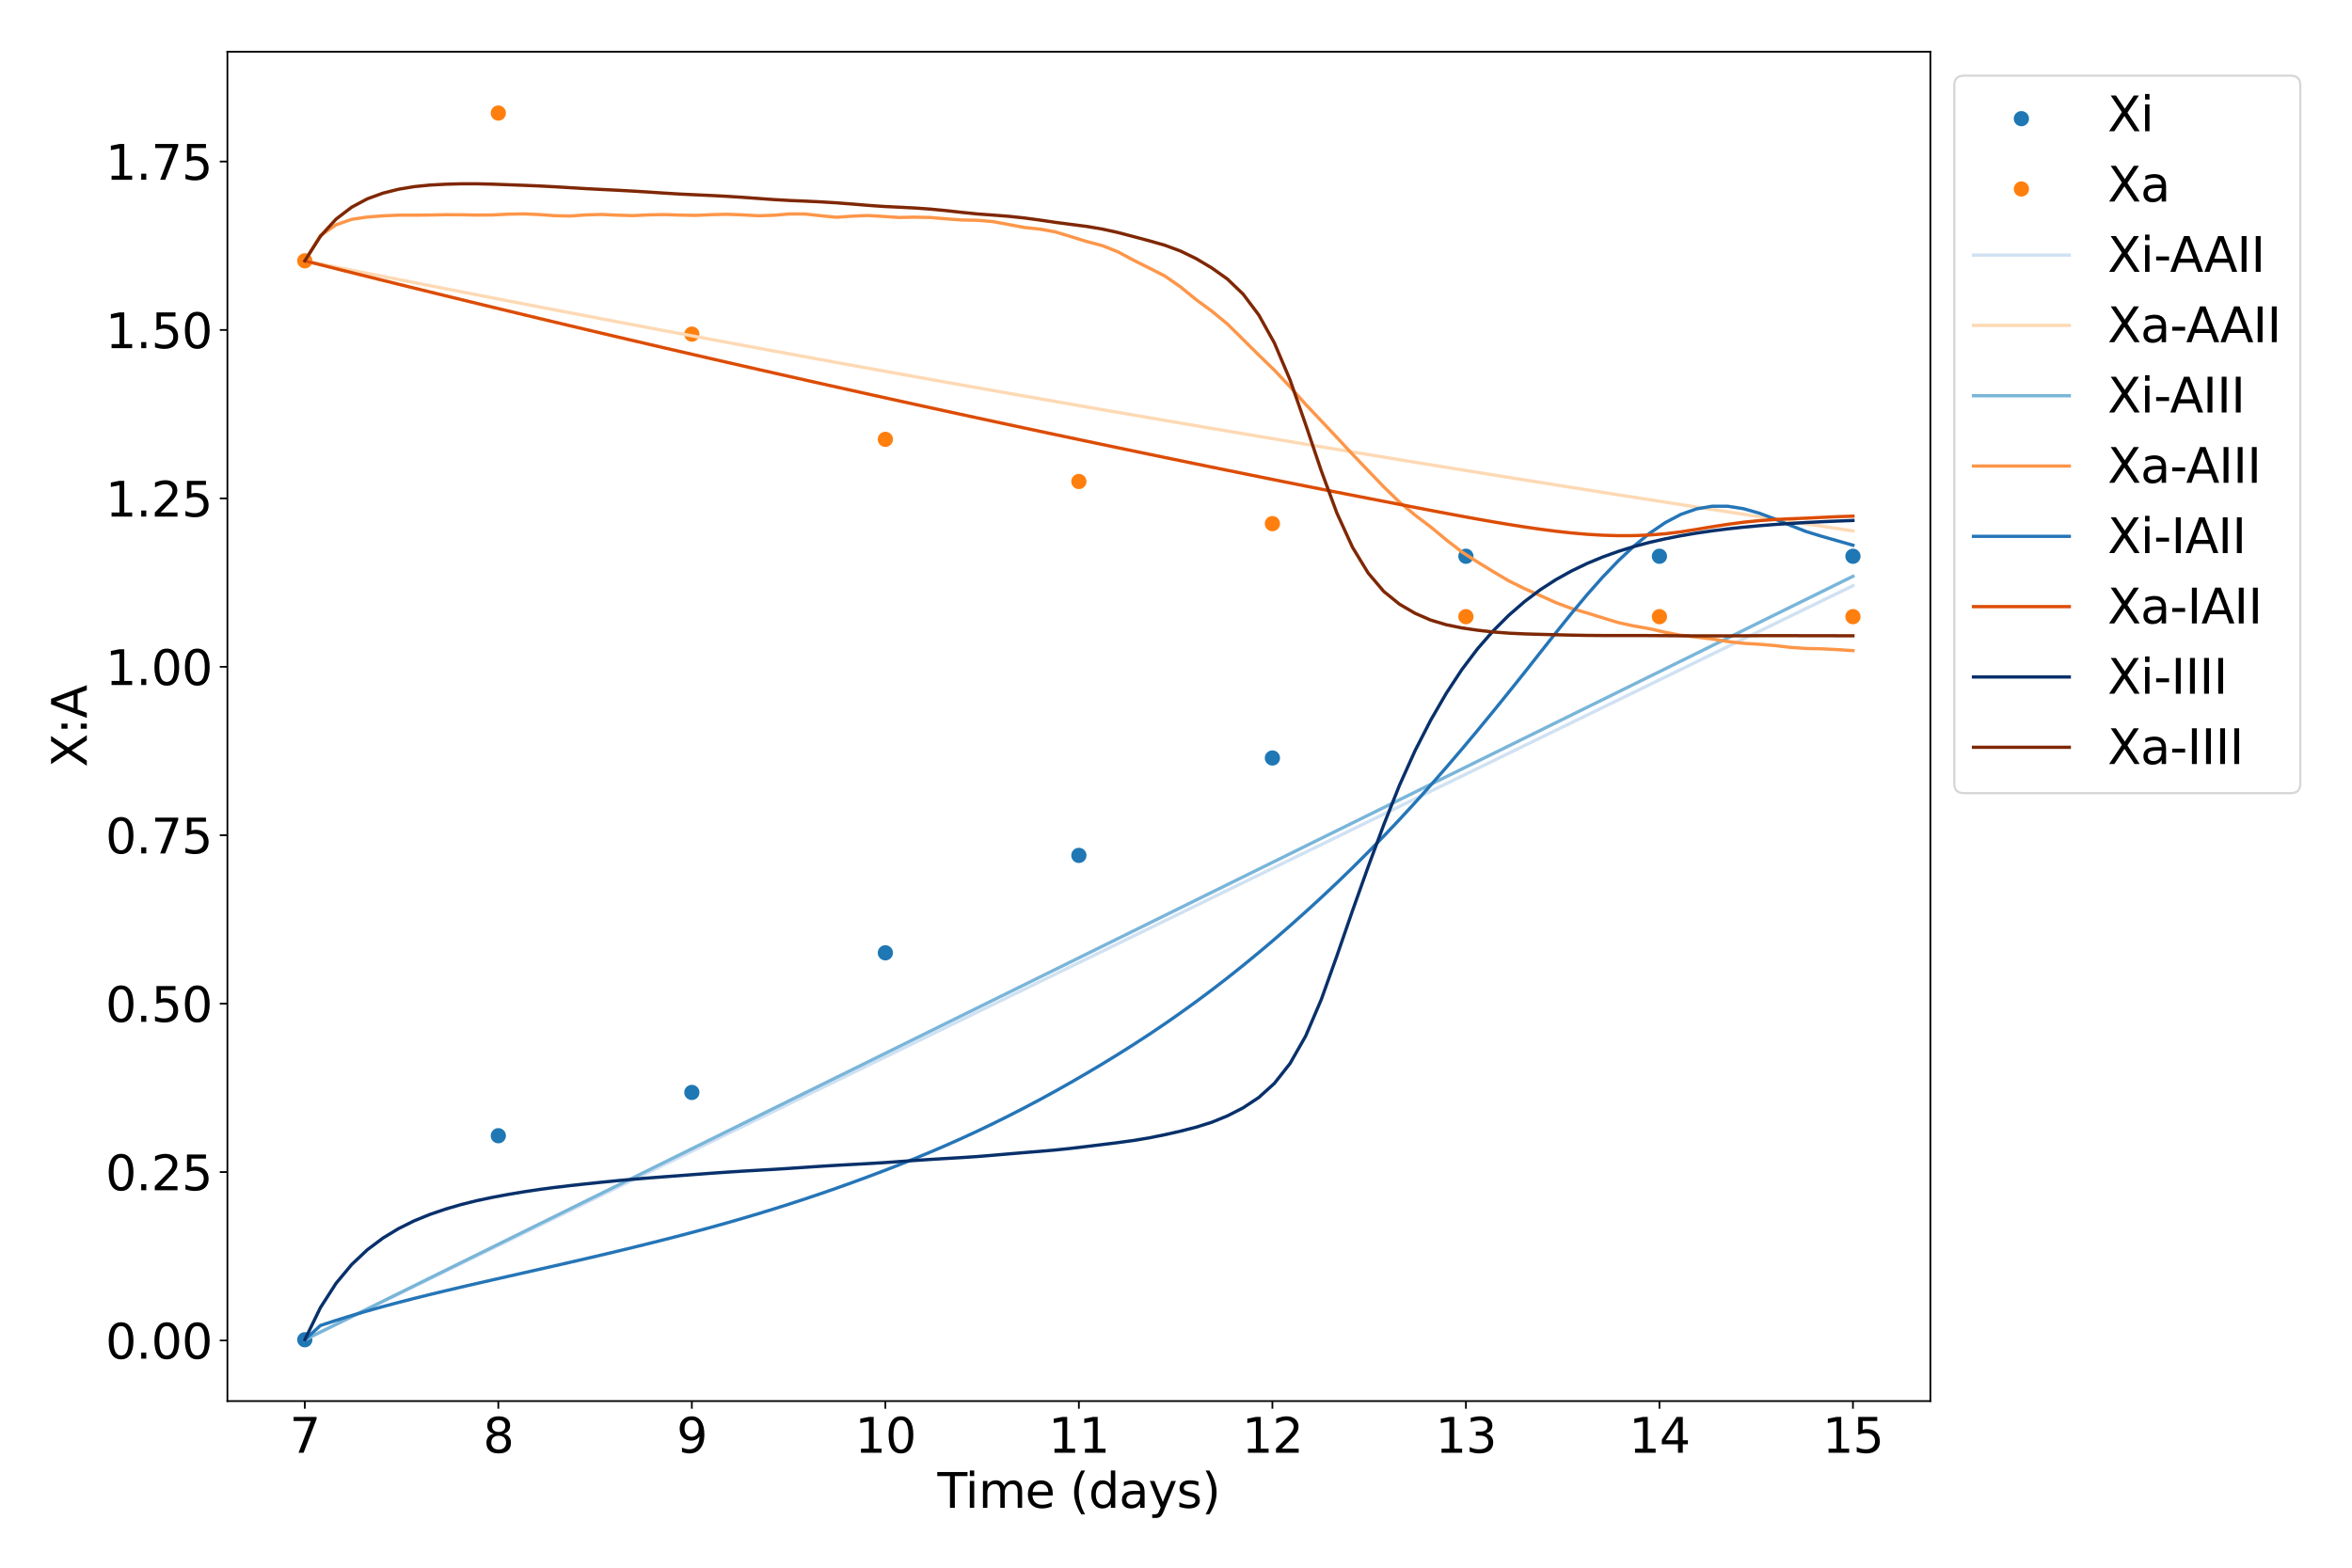 <?xml version="1.0" encoding="utf-8" standalone="no"?>
<!DOCTYPE svg PUBLIC "-//W3C//DTD SVG 1.1//EN"
  "http://www.w3.org/Graphics/SVG/1.1/DTD/svg11.dtd">
<svg xmlns:xlink="http://www.w3.org/1999/xlink" width="1080pt" height="720pt" viewBox="0 0 1080 720" xmlns="http://www.w3.org/2000/svg" version="1.1">
 <defs>
  <style type="text/css">*{stroke-linejoin: round; stroke-linecap: butt}</style>
 </defs>
 <g id="figure_1">
  <g id="patch_1">
   <path d="M 0 720 
L 1080 720 
L 1080 0 
L 0 0 
z
" style="fill: #ffffff"/>
  </g>
  <g id="axes_1">
   <g id="patch_2">
    <path d="M 104.42 643.48 
L 886.39 643.48 
L 886.39 23.76 
L 104.42 23.76 
z
" style="fill: #ffffff"/>
   </g>
   <g id="PathCollection_1">
    <defs>
     <path id="m80f1702e56" d="M 0 3 
C 0.796 3 1.559 2.684 2.121 2.121 
C 2.684 1.559 3 0.796 3 0 
C 3 -0.796 2.684 -1.559 2.121 -2.121 
C 1.559 -2.684 0.796 -3 0 -3 
C -0.796 -3 -1.559 -2.684 -2.121 -2.121 
C -2.684 -1.559 -3 -0.796 -3 0 
C -3 0.796 -2.684 1.559 -2.121 2.121 
C -1.559 2.684 -0.796 3 0 3 
z
" style="stroke: #1f77b4"/>
    </defs>
    <g clip-path="url(#p653cff3d34)">
     <use xlink:href="#m80f1702e56" x="139.964" y="615.311" style="fill: #1f77b4; stroke: #1f77b4"/>
     <use xlink:href="#m80f1702e56" x="228.824" y="521.609" style="fill: #1f77b4; stroke: #1f77b4"/>
     <use xlink:href="#m80f1702e56" x="317.685" y="501.729" style="fill: #1f77b4; stroke: #1f77b4"/>
     <use xlink:href="#m80f1702e56" x="406.545" y="437.604" style="fill: #1f77b4; stroke: #1f77b4"/>
     <use xlink:href="#m80f1702e56" x="495.405" y="392.867" style="fill: #1f77b4; stroke: #1f77b4"/>
     <use xlink:href="#m80f1702e56" x="584.265" y="348.13" style="fill: #1f77b4; stroke: #1f77b4"/>
     <use xlink:href="#m80f1702e56" x="673.125" y="255.476" style="fill: #1f77b4; stroke: #1f77b4"/>
     <use xlink:href="#m80f1702e56" x="761.986" y="255.476" style="fill: #1f77b4; stroke: #1f77b4"/>
     <use xlink:href="#m80f1702e56" x="850.846" y="255.476" style="fill: #1f77b4; stroke: #1f77b4"/>
    </g>
   </g>
   <g id="PathCollection_2">
    <defs>
     <path id="m62fcbac0dc" d="M 0 3 
C 0.796 3 1.559 2.684 2.121 2.121 
C 2.684 1.559 3 0.796 3 0 
C 3 -0.796 2.684 -1.559 2.121 -2.121 
C 1.559 -2.684 0.796 -3 0 -3 
C -0.796 -3 -1.559 -2.684 -2.121 -2.121 
C -2.684 -1.559 -3 -0.796 -3 0 
C -3 0.796 -2.684 1.559 -2.121 2.121 
C -1.559 2.684 -0.796 3 0 3 
z
" style="stroke: #ff7f0e"/>
    </defs>
    <g clip-path="url(#p653cff3d34)">
     <use xlink:href="#m62fcbac0dc" x="139.964" y="119.791" style="fill: #ff7f0e; stroke: #ff7f0e"/>
     <use xlink:href="#m62fcbac0dc" x="228.824" y="51.929" style="fill: #ff7f0e; stroke: #ff7f0e"/>
     <use xlink:href="#m62fcbac0dc" x="317.685" y="153.462" style="fill: #ff7f0e; stroke: #ff7f0e"/>
     <use xlink:href="#m62fcbac0dc" x="406.545" y="201.783" style="fill: #ff7f0e; stroke: #ff7f0e"/>
     <use xlink:href="#m62fcbac0dc" x="495.405" y="221.14" style="fill: #ff7f0e; stroke: #ff7f0e"/>
     <use xlink:href="#m62fcbac0dc" x="584.265" y="240.498" style="fill: #ff7f0e; stroke: #ff7f0e"/>
     <use xlink:href="#m62fcbac0dc" x="673.125" y="283.214" style="fill: #ff7f0e; stroke: #ff7f0e"/>
     <use xlink:href="#m62fcbac0dc" x="761.986" y="283.214" style="fill: #ff7f0e; stroke: #ff7f0e"/>
     <use xlink:href="#m62fcbac0dc" x="850.846" y="283.214" style="fill: #ff7f0e; stroke: #ff7f0e"/>
    </g>
   </g>
   <g id="matplotlib.axis_1">
    <g id="xtick_1">
     <g id="line2d_1">
      <defs>
       <path id="m3385fdae1e" d="M 0 0 
L 0 3.5 
" style="stroke: #000000; stroke-width: 0.8"/>
      </defs>
      <g>
       <use xlink:href="#m3385fdae1e" x="139.964" y="643.48" style="stroke: #000000; stroke-width: 0.8"/>
      </g>
     </g>
     <g id="text_1">
      <!-- 7 -->
      <g transform="translate(132.965 667.197) scale(0.22 -0.22)">
       <defs>
        <path id="DejaVuSans-37" d="M 525 4666 
L 3525 4666 
L 3525 4397 
L 1831 0 
L 1172 0 
L 2766 4134 
L 525 4134 
L 525 4666 
z
" transform="scale(0.016)"/>
       </defs>
       <use xlink:href="#DejaVuSans-37"/>
      </g>
     </g>
    </g>
    <g id="xtick_2">
     <g id="line2d_2">
      <g>
       <use xlink:href="#m3385fdae1e" x="228.824" y="643.48" style="stroke: #000000; stroke-width: 0.8"/>
      </g>
     </g>
     <g id="text_2">
      <!-- 8 -->
      <g transform="translate(221.826 667.197) scale(0.22 -0.22)">
       <defs>
        <path id="DejaVuSans-38" d="M 2034 2216 
Q 1584 2216 1326 1975 
Q 1069 1734 1069 1313 
Q 1069 891 1326 650 
Q 1584 409 2034 409 
Q 2484 409 2743 651 
Q 3003 894 3003 1313 
Q 3003 1734 2745 1975 
Q 2488 2216 2034 2216 
z
M 1403 2484 
Q 997 2584 770 2862 
Q 544 3141 544 3541 
Q 544 4100 942 4425 
Q 1341 4750 2034 4750 
Q 2731 4750 3128 4425 
Q 3525 4100 3525 3541 
Q 3525 3141 3298 2862 
Q 3072 2584 2669 2484 
Q 3125 2378 3379 2068 
Q 3634 1759 3634 1313 
Q 3634 634 3220 271 
Q 2806 -91 2034 -91 
Q 1263 -91 848 271 
Q 434 634 434 1313 
Q 434 1759 690 2068 
Q 947 2378 1403 2484 
z
M 1172 3481 
Q 1172 3119 1398 2916 
Q 1625 2713 2034 2713 
Q 2441 2713 2670 2916 
Q 2900 3119 2900 3481 
Q 2900 3844 2670 4047 
Q 2441 4250 2034 4250 
Q 1625 4250 1398 4047 
Q 1172 3844 1172 3481 
z
" transform="scale(0.016)"/>
       </defs>
       <use xlink:href="#DejaVuSans-38"/>
      </g>
     </g>
    </g>
    <g id="xtick_3">
     <g id="line2d_3">
      <g>
       <use xlink:href="#m3385fdae1e" x="317.685" y="643.48" style="stroke: #000000; stroke-width: 0.8"/>
      </g>
     </g>
     <g id="text_3">
      <!-- 9 -->
      <g transform="translate(310.686 667.197) scale(0.22 -0.22)">
       <defs>
        <path id="DejaVuSans-39" d="M 703 97 
L 703 672 
Q 941 559 1184 500 
Q 1428 441 1663 441 
Q 2288 441 2617 861 
Q 2947 1281 2994 2138 
Q 2813 1869 2534 1725 
Q 2256 1581 1919 1581 
Q 1219 1581 811 2004 
Q 403 2428 403 3163 
Q 403 3881 828 4315 
Q 1253 4750 1959 4750 
Q 2769 4750 3195 4129 
Q 3622 3509 3622 2328 
Q 3622 1225 3098 567 
Q 2575 -91 1691 -91 
Q 1453 -91 1209 -44 
Q 966 3 703 97 
z
M 1959 2075 
Q 2384 2075 2632 2365 
Q 2881 2656 2881 3163 
Q 2881 3666 2632 3958 
Q 2384 4250 1959 4250 
Q 1534 4250 1286 3958 
Q 1038 3666 1038 3163 
Q 1038 2656 1286 2365 
Q 1534 2075 1959 2075 
z
" transform="scale(0.016)"/>
       </defs>
       <use xlink:href="#DejaVuSans-39"/>
      </g>
     </g>
    </g>
    <g id="xtick_4">
     <g id="line2d_4">
      <g>
       <use xlink:href="#m3385fdae1e" x="406.545" y="643.48" style="stroke: #000000; stroke-width: 0.8"/>
      </g>
     </g>
     <g id="text_4">
      <!-- 10 -->
      <g transform="translate(392.547 667.197) scale(0.22 -0.22)">
       <defs>
        <path id="DejaVuSans-31" d="M 794 531 
L 1825 531 
L 1825 4091 
L 703 3866 
L 703 4441 
L 1819 4666 
L 2450 4666 
L 2450 531 
L 3481 531 
L 3481 0 
L 794 0 
L 794 531 
z
" transform="scale(0.016)"/>
        <path id="DejaVuSans-30" d="M 2034 4250 
Q 1547 4250 1301 3770 
Q 1056 3291 1056 2328 
Q 1056 1369 1301 889 
Q 1547 409 2034 409 
Q 2525 409 2770 889 
Q 3016 1369 3016 2328 
Q 3016 3291 2770 3770 
Q 2525 4250 2034 4250 
z
M 2034 4750 
Q 2819 4750 3233 4129 
Q 3647 3509 3647 2328 
Q 3647 1150 3233 529 
Q 2819 -91 2034 -91 
Q 1250 -91 836 529 
Q 422 1150 422 2328 
Q 422 3509 836 4129 
Q 1250 4750 2034 4750 
z
" transform="scale(0.016)"/>
       </defs>
       <use xlink:href="#DejaVuSans-31"/>
       <use xlink:href="#DejaVuSans-30" x="63.623"/>
      </g>
     </g>
    </g>
    <g id="xtick_5">
     <g id="line2d_5">
      <g>
       <use xlink:href="#m3385fdae1e" x="495.405" y="643.48" style="stroke: #000000; stroke-width: 0.8"/>
      </g>
     </g>
     <g id="text_5">
      <!-- 11 -->
      <g transform="translate(481.408 667.197) scale(0.22 -0.22)">
       <use xlink:href="#DejaVuSans-31"/>
       <use xlink:href="#DejaVuSans-31" x="63.623"/>
      </g>
     </g>
    </g>
    <g id="xtick_6">
     <g id="line2d_6">
      <g>
       <use xlink:href="#m3385fdae1e" x="584.265" y="643.48" style="stroke: #000000; stroke-width: 0.8"/>
      </g>
     </g>
     <g id="text_6">
      <!-- 12 -->
      <g transform="translate(570.268 667.197) scale(0.22 -0.22)">
       <defs>
        <path id="DejaVuSans-32" d="M 1228 531 
L 3431 531 
L 3431 0 
L 469 0 
L 469 531 
Q 828 903 1448 1529 
Q 2069 2156 2228 2338 
Q 2531 2678 2651 2914 
Q 2772 3150 2772 3378 
Q 2772 3750 2511 3984 
Q 2250 4219 1831 4219 
Q 1534 4219 1204 4116 
Q 875 4013 500 3803 
L 500 4441 
Q 881 4594 1212 4672 
Q 1544 4750 1819 4750 
Q 2544 4750 2975 4387 
Q 3406 4025 3406 3419 
Q 3406 3131 3298 2873 
Q 3191 2616 2906 2266 
Q 2828 2175 2409 1742 
Q 1991 1309 1228 531 
z
" transform="scale(0.016)"/>
       </defs>
       <use xlink:href="#DejaVuSans-31"/>
       <use xlink:href="#DejaVuSans-32" x="63.623"/>
      </g>
     </g>
    </g>
    <g id="xtick_7">
     <g id="line2d_7">
      <g>
       <use xlink:href="#m3385fdae1e" x="673.125" y="643.48" style="stroke: #000000; stroke-width: 0.8"/>
      </g>
     </g>
     <g id="text_7">
      <!-- 13 -->
      <g transform="translate(659.128 667.197) scale(0.22 -0.22)">
       <defs>
        <path id="DejaVuSans-33" d="M 2597 2516 
Q 3050 2419 3304 2112 
Q 3559 1806 3559 1356 
Q 3559 666 3084 287 
Q 2609 -91 1734 -91 
Q 1441 -91 1130 -33 
Q 819 25 488 141 
L 488 750 
Q 750 597 1062 519 
Q 1375 441 1716 441 
Q 2309 441 2620 675 
Q 2931 909 2931 1356 
Q 2931 1769 2642 2001 
Q 2353 2234 1838 2234 
L 1294 2234 
L 1294 2753 
L 1863 2753 
Q 2328 2753 2575 2939 
Q 2822 3125 2822 3475 
Q 2822 3834 2567 4026 
Q 2313 4219 1838 4219 
Q 1578 4219 1281 4162 
Q 984 4106 628 3988 
L 628 4550 
Q 988 4650 1302 4700 
Q 1616 4750 1894 4750 
Q 2613 4750 3031 4423 
Q 3450 4097 3450 3541 
Q 3450 3153 3228 2886 
Q 3006 2619 2597 2516 
z
" transform="scale(0.016)"/>
       </defs>
       <use xlink:href="#DejaVuSans-31"/>
       <use xlink:href="#DejaVuSans-33" x="63.623"/>
      </g>
     </g>
    </g>
    <g id="xtick_8">
     <g id="line2d_8">
      <g>
       <use xlink:href="#m3385fdae1e" x="761.986" y="643.48" style="stroke: #000000; stroke-width: 0.8"/>
      </g>
     </g>
     <g id="text_8">
      <!-- 14 -->
      <g transform="translate(747.988 667.197) scale(0.22 -0.22)">
       <defs>
        <path id="DejaVuSans-34" d="M 2419 4116 
L 825 1625 
L 2419 1625 
L 2419 4116 
z
M 2253 4666 
L 3047 4666 
L 3047 1625 
L 3713 1625 
L 3713 1100 
L 3047 1100 
L 3047 0 
L 2419 0 
L 2419 1100 
L 313 1100 
L 313 1709 
L 2253 4666 
z
" transform="scale(0.016)"/>
       </defs>
       <use xlink:href="#DejaVuSans-31"/>
       <use xlink:href="#DejaVuSans-34" x="63.623"/>
      </g>
     </g>
    </g>
    <g id="xtick_9">
     <g id="line2d_9">
      <g>
       <use xlink:href="#m3385fdae1e" x="850.846" y="643.48" style="stroke: #000000; stroke-width: 0.8"/>
      </g>
     </g>
     <g id="text_9">
      <!-- 15 -->
      <g transform="translate(836.848 667.197) scale(0.22 -0.22)">
       <defs>
        <path id="DejaVuSans-35" d="M 691 4666 
L 3169 4666 
L 3169 4134 
L 1269 4134 
L 1269 2991 
Q 1406 3038 1543 3061 
Q 1681 3084 1819 3084 
Q 2600 3084 3056 2656 
Q 3513 2228 3513 1497 
Q 3513 744 3044 326 
Q 2575 -91 1722 -91 
Q 1428 -91 1123 -41 
Q 819 9 494 109 
L 494 744 
Q 775 591 1075 516 
Q 1375 441 1709 441 
Q 2250 441 2565 725 
Q 2881 1009 2881 1497 
Q 2881 1984 2565 2268 
Q 2250 2553 1709 2553 
Q 1456 2553 1204 2497 
Q 953 2441 691 2322 
L 691 4666 
z
" transform="scale(0.016)"/>
       </defs>
       <use xlink:href="#DejaVuSans-31"/>
       <use xlink:href="#DejaVuSans-35" x="63.623"/>
      </g>
     </g>
    </g>
    <g id="text_10">
     <!-- Time (days) -->
     <g transform="translate(430.447 692.488) scale(0.22 -0.22)">
      <defs>
       <path id="DejaVuSans-54" d="M -19 4666 
L 3928 4666 
L 3928 4134 
L 2272 4134 
L 2272 0 
L 1638 0 
L 1638 4134 
L -19 4134 
L -19 4666 
z
" transform="scale(0.016)"/>
       <path id="DejaVuSans-69" d="M 603 3500 
L 1178 3500 
L 1178 0 
L 603 0 
L 603 3500 
z
M 603 4863 
L 1178 4863 
L 1178 4134 
L 603 4134 
L 603 4863 
z
" transform="scale(0.016)"/>
       <path id="DejaVuSans-6d" d="M 3328 2828 
Q 3544 3216 3844 3400 
Q 4144 3584 4550 3584 
Q 5097 3584 5394 3201 
Q 5691 2819 5691 2113 
L 5691 0 
L 5113 0 
L 5113 2094 
Q 5113 2597 4934 2840 
Q 4756 3084 4391 3084 
Q 3944 3084 3684 2787 
Q 3425 2491 3425 1978 
L 3425 0 
L 2847 0 
L 2847 2094 
Q 2847 2600 2669 2842 
Q 2491 3084 2119 3084 
Q 1678 3084 1418 2786 
Q 1159 2488 1159 1978 
L 1159 0 
L 581 0 
L 581 3500 
L 1159 3500 
L 1159 2956 
Q 1356 3278 1631 3431 
Q 1906 3584 2284 3584 
Q 2666 3584 2933 3390 
Q 3200 3197 3328 2828 
z
" transform="scale(0.016)"/>
       <path id="DejaVuSans-65" d="M 3597 1894 
L 3597 1613 
L 953 1613 
Q 991 1019 1311 708 
Q 1631 397 2203 397 
Q 2534 397 2845 478 
Q 3156 559 3463 722 
L 3463 178 
Q 3153 47 2828 -22 
Q 2503 -91 2169 -91 
Q 1331 -91 842 396 
Q 353 884 353 1716 
Q 353 2575 817 3079 
Q 1281 3584 2069 3584 
Q 2775 3584 3186 3129 
Q 3597 2675 3597 1894 
z
M 3022 2063 
Q 3016 2534 2758 2815 
Q 2500 3097 2075 3097 
Q 1594 3097 1305 2825 
Q 1016 2553 972 2059 
L 3022 2063 
z
" transform="scale(0.016)"/>
       <path id="DejaVuSans-20" transform="scale(0.016)"/>
       <path id="DejaVuSans-28" d="M 1984 4856 
Q 1566 4138 1362 3434 
Q 1159 2731 1159 2009 
Q 1159 1288 1364 580 
Q 1569 -128 1984 -844 
L 1484 -844 
Q 1016 -109 783 600 
Q 550 1309 550 2009 
Q 550 2706 781 3412 
Q 1013 4119 1484 4856 
L 1984 4856 
z
" transform="scale(0.016)"/>
       <path id="DejaVuSans-64" d="M 2906 2969 
L 2906 4863 
L 3481 4863 
L 3481 0 
L 2906 0 
L 2906 525 
Q 2725 213 2448 61 
Q 2172 -91 1784 -91 
Q 1150 -91 751 415 
Q 353 922 353 1747 
Q 353 2572 751 3078 
Q 1150 3584 1784 3584 
Q 2172 3584 2448 3432 
Q 2725 3281 2906 2969 
z
M 947 1747 
Q 947 1113 1208 752 
Q 1469 391 1925 391 
Q 2381 391 2643 752 
Q 2906 1113 2906 1747 
Q 2906 2381 2643 2742 
Q 2381 3103 1925 3103 
Q 1469 3103 1208 2742 
Q 947 2381 947 1747 
z
" transform="scale(0.016)"/>
       <path id="DejaVuSans-61" d="M 2194 1759 
Q 1497 1759 1228 1600 
Q 959 1441 959 1056 
Q 959 750 1161 570 
Q 1363 391 1709 391 
Q 2188 391 2477 730 
Q 2766 1069 2766 1631 
L 2766 1759 
L 2194 1759 
z
M 3341 1997 
L 3341 0 
L 2766 0 
L 2766 531 
Q 2569 213 2275 61 
Q 1981 -91 1556 -91 
Q 1019 -91 701 211 
Q 384 513 384 1019 
Q 384 1609 779 1909 
Q 1175 2209 1959 2209 
L 2766 2209 
L 2766 2266 
Q 2766 2663 2505 2880 
Q 2244 3097 1772 3097 
Q 1472 3097 1187 3025 
Q 903 2953 641 2809 
L 641 3341 
Q 956 3463 1253 3523 
Q 1550 3584 1831 3584 
Q 2591 3584 2966 3190 
Q 3341 2797 3341 1997 
z
" transform="scale(0.016)"/>
       <path id="DejaVuSans-79" d="M 2059 -325 
Q 1816 -950 1584 -1140 
Q 1353 -1331 966 -1331 
L 506 -1331 
L 506 -850 
L 844 -850 
Q 1081 -850 1212 -737 
Q 1344 -625 1503 -206 
L 1606 56 
L 191 3500 
L 800 3500 
L 1894 763 
L 2988 3500 
L 3597 3500 
L 2059 -325 
z
" transform="scale(0.016)"/>
       <path id="DejaVuSans-73" d="M 2834 3397 
L 2834 2853 
Q 2591 2978 2328 3040 
Q 2066 3103 1784 3103 
Q 1356 3103 1142 2972 
Q 928 2841 928 2578 
Q 928 2378 1081 2264 
Q 1234 2150 1697 2047 
L 1894 2003 
Q 2506 1872 2764 1633 
Q 3022 1394 3022 966 
Q 3022 478 2636 193 
Q 2250 -91 1575 -91 
Q 1294 -91 989 -36 
Q 684 19 347 128 
L 347 722 
Q 666 556 975 473 
Q 1284 391 1588 391 
Q 1994 391 2212 530 
Q 2431 669 2431 922 
Q 2431 1156 2273 1281 
Q 2116 1406 1581 1522 
L 1381 1569 
Q 847 1681 609 1914 
Q 372 2147 372 2553 
Q 372 3047 722 3315 
Q 1072 3584 1716 3584 
Q 2034 3584 2315 3537 
Q 2597 3491 2834 3397 
z
" transform="scale(0.016)"/>
       <path id="DejaVuSans-29" d="M 513 4856 
L 1013 4856 
Q 1481 4119 1714 3412 
Q 1947 2706 1947 2009 
Q 1947 1309 1714 600 
Q 1481 -109 1013 -844 
L 513 -844 
Q 928 -128 1133 580 
Q 1338 1288 1338 2009 
Q 1338 2731 1133 3434 
Q 928 4138 513 4856 
z
" transform="scale(0.016)"/>
      </defs>
      <use xlink:href="#DejaVuSans-54"/>
      <use xlink:href="#DejaVuSans-69" x="57.959"/>
      <use xlink:href="#DejaVuSans-6d" x="85.742"/>
      <use xlink:href="#DejaVuSans-65" x="183.154"/>
      <use xlink:href="#DejaVuSans-20" x="244.678"/>
      <use xlink:href="#DejaVuSans-28" x="276.465"/>
      <use xlink:href="#DejaVuSans-64" x="315.479"/>
      <use xlink:href="#DejaVuSans-61" x="378.955"/>
      <use xlink:href="#DejaVuSans-79" x="440.234"/>
      <use xlink:href="#DejaVuSans-73" x="499.414"/>
      <use xlink:href="#DejaVuSans-29" x="551.514"/>
     </g>
    </g>
   </g>
   <g id="matplotlib.axis_2">
    <g id="ytick_1">
     <g id="line2d_10">
      <defs>
       <path id="ma600d9e374" d="M 0 0 
L -3.5 0 
" style="stroke: #000000; stroke-width: 0.8"/>
      </defs>
      <g>
       <use xlink:href="#ma600d9e374" x="104.42" y="615.644" style="stroke: #000000; stroke-width: 0.8"/>
      </g>
     </g>
     <g id="text_11">
      <!-- 0.00 -->
      <g transform="translate(48.436 624.002) scale(0.22 -0.22)">
       <defs>
        <path id="DejaVuSans-2e" d="M 684 794 
L 1344 794 
L 1344 0 
L 684 0 
L 684 794 
z
" transform="scale(0.016)"/>
       </defs>
       <use xlink:href="#DejaVuSans-30"/>
       <use xlink:href="#DejaVuSans-2e" x="63.623"/>
       <use xlink:href="#DejaVuSans-30" x="95.41"/>
       <use xlink:href="#DejaVuSans-30" x="159.033"/>
      </g>
     </g>
    </g>
    <g id="ytick_2">
     <g id="line2d_11">
      <g>
       <use xlink:href="#ma600d9e374" x="104.42" y="538.295" style="stroke: #000000; stroke-width: 0.8"/>
      </g>
     </g>
     <g id="text_12">
      <!-- 0.25 -->
      <g transform="translate(48.436 546.653) scale(0.22 -0.22)">
       <use xlink:href="#DejaVuSans-30"/>
       <use xlink:href="#DejaVuSans-2e" x="63.623"/>
       <use xlink:href="#DejaVuSans-32" x="95.41"/>
       <use xlink:href="#DejaVuSans-35" x="159.033"/>
      </g>
     </g>
    </g>
    <g id="ytick_3">
     <g id="line2d_12">
      <g>
       <use xlink:href="#ma600d9e374" x="104.42" y="460.945" style="stroke: #000000; stroke-width: 0.8"/>
      </g>
     </g>
     <g id="text_13">
      <!-- 0.50 -->
      <g transform="translate(48.436 469.304) scale(0.22 -0.22)">
       <use xlink:href="#DejaVuSans-30"/>
       <use xlink:href="#DejaVuSans-2e" x="63.623"/>
       <use xlink:href="#DejaVuSans-35" x="95.41"/>
       <use xlink:href="#DejaVuSans-30" x="159.033"/>
      </g>
     </g>
    </g>
    <g id="ytick_4">
     <g id="line2d_13">
      <g>
       <use xlink:href="#ma600d9e374" x="104.42" y="383.596" style="stroke: #000000; stroke-width: 0.8"/>
      </g>
     </g>
     <g id="text_14">
      <!-- 0.75 -->
      <g transform="translate(48.436 391.954) scale(0.22 -0.22)">
       <use xlink:href="#DejaVuSans-30"/>
       <use xlink:href="#DejaVuSans-2e" x="63.623"/>
       <use xlink:href="#DejaVuSans-37" x="95.41"/>
       <use xlink:href="#DejaVuSans-35" x="159.033"/>
      </g>
     </g>
    </g>
    <g id="ytick_5">
     <g id="line2d_14">
      <g>
       <use xlink:href="#ma600d9e374" x="104.42" y="306.247" style="stroke: #000000; stroke-width: 0.8"/>
      </g>
     </g>
     <g id="text_15">
      <!-- 1.00 -->
      <g transform="translate(48.436 314.605) scale(0.22 -0.22)">
       <use xlink:href="#DejaVuSans-31"/>
       <use xlink:href="#DejaVuSans-2e" x="63.623"/>
       <use xlink:href="#DejaVuSans-30" x="95.41"/>
       <use xlink:href="#DejaVuSans-30" x="159.033"/>
      </g>
     </g>
    </g>
    <g id="ytick_6">
     <g id="line2d_15">
      <g>
       <use xlink:href="#ma600d9e374" x="104.42" y="228.898" style="stroke: #000000; stroke-width: 0.8"/>
      </g>
     </g>
     <g id="text_16">
      <!-- 1.25 -->
      <g transform="translate(48.436 237.256) scale(0.22 -0.22)">
       <use xlink:href="#DejaVuSans-31"/>
       <use xlink:href="#DejaVuSans-2e" x="63.623"/>
       <use xlink:href="#DejaVuSans-32" x="95.41"/>
       <use xlink:href="#DejaVuSans-35" x="159.033"/>
      </g>
     </g>
    </g>
    <g id="ytick_7">
     <g id="line2d_16">
      <g>
       <use xlink:href="#ma600d9e374" x="104.42" y="151.549" style="stroke: #000000; stroke-width: 0.8"/>
      </g>
     </g>
     <g id="text_17">
      <!-- 1.50 -->
      <g transform="translate(48.436 159.907) scale(0.22 -0.22)">
       <use xlink:href="#DejaVuSans-31"/>
       <use xlink:href="#DejaVuSans-2e" x="63.623"/>
       <use xlink:href="#DejaVuSans-35" x="95.41"/>
       <use xlink:href="#DejaVuSans-30" x="159.033"/>
      </g>
     </g>
    </g>
    <g id="ytick_8">
     <g id="line2d_17">
      <g>
       <use xlink:href="#ma600d9e374" x="104.42" y="74.199" style="stroke: #000000; stroke-width: 0.8"/>
      </g>
     </g>
     <g id="text_18">
      <!-- 1.75 -->
      <g transform="translate(48.436 82.558) scale(0.22 -0.22)">
       <use xlink:href="#DejaVuSans-31"/>
       <use xlink:href="#DejaVuSans-2e" x="63.623"/>
       <use xlink:href="#DejaVuSans-37" x="95.41"/>
       <use xlink:href="#DejaVuSans-35" x="159.033"/>
      </g>
     </g>
    </g>
    <g id="text_19">
     <!-- X:A -->
     <g transform="translate(39.86 352.385) rotate(-90) scale(0.22 -0.22)">
      <defs>
       <path id="DejaVuSans-58" d="M 403 4666 
L 1081 4666 
L 2241 2931 
L 3406 4666 
L 4084 4666 
L 2584 2425 
L 4184 0 
L 3506 0 
L 2194 1984 
L 872 0 
L 191 0 
L 1856 2491 
L 403 4666 
z
" transform="scale(0.016)"/>
       <path id="DejaVuSans-3a" d="M 750 794 
L 1409 794 
L 1409 0 
L 750 0 
L 750 794 
z
M 750 3309 
L 1409 3309 
L 1409 2516 
L 750 2516 
L 750 3309 
z
" transform="scale(0.016)"/>
       <path id="DejaVuSans-41" d="M 2188 4044 
L 1331 1722 
L 3047 1722 
L 2188 4044 
z
M 1831 4666 
L 2547 4666 
L 4325 0 
L 3669 0 
L 3244 1197 
L 1141 1197 
L 716 0 
L 50 0 
L 1831 4666 
z
" transform="scale(0.016)"/>
      </defs>
      <use xlink:href="#DejaVuSans-58"/>
      <use xlink:href="#DejaVuSans-3a" x="68.506"/>
      <use xlink:href="#DejaVuSans-41" x="102.197"/>
     </g>
    </g>
   </g>
   <g id="line2d_18">
    <path d="M 139.964 615.311 
L 147.145 611.812 
L 154.325 608.313 
L 161.506 604.814 
L 168.687 601.315 
L 175.867 597.816 
L 183.048 594.317 
L 190.228 590.818 
L 197.409 587.319 
L 204.59 583.82 
L 211.77 580.322 
L 218.951 576.823 
L 226.132 573.324 
L 233.312 569.825 
L 240.493 566.326 
L 247.673 562.827 
L 254.854 559.328 
L 262.035 555.829 
L 269.215 552.331 
L 276.396 548.832 
L 283.577 545.333 
L 290.757 541.834 
L 297.938 538.335 
L 305.118 534.836 
L 312.299 531.338 
L 319.48 527.839 
L 326.66 524.34 
L 333.841 520.841 
L 341.022 517.343 
L 348.202 513.844 
L 355.383 510.345 
L 362.563 506.847 
L 369.744 503.348 
L 376.925 499.85 
L 384.105 496.351 
L 391.286 492.852 
L 398.467 489.354 
L 405.647 485.855 
L 412.828 482.356 
L 420.008 478.858 
L 427.189 475.359 
L 434.37 471.861 
L 441.55 468.362 
L 448.731 464.863 
L 455.912 461.364 
L 463.092 457.866 
L 470.273 454.367 
L 477.453 450.868 
L 484.634 447.369 
L 491.815 443.871 
L 498.995 440.372 
L 506.176 436.873 
L 513.357 433.374 
L 520.537 429.875 
L 527.718 426.376 
L 534.898 422.877 
L 542.079 419.378 
L 549.26 415.88 
L 556.44 412.381 
L 563.621 408.882 
L 570.802 405.383 
L 577.982 401.884 
L 585.163 398.385 
L 592.343 394.886 
L 599.524 391.388 
L 606.705 387.889 
L 613.885 384.39 
L 621.066 380.891 
L 628.247 377.393 
L 635.427 373.894 
L 642.608 370.395 
L 649.788 366.897 
L 656.969 363.398 
L 664.15 359.9 
L 671.33 356.402 
L 678.511 352.904 
L 685.692 349.405 
L 692.872 345.907 
L 700.053 342.41 
L 707.233 338.912 
L 714.414 335.414 
L 721.595 331.917 
L 728.775 328.419 
L 735.956 324.922 
L 743.137 321.425 
L 750.317 317.928 
L 757.498 314.431 
L 764.678 310.935 
L 771.859 307.439 
L 779.04 303.943 
L 786.22 300.447 
L 793.401 296.951 
L 800.582 293.456 
L 807.762 289.961 
L 814.943 286.466 
L 822.123 282.971 
L 829.304 279.477 
L 836.485 275.983 
L 843.665 272.49 
L 850.846 268.996 
" clip-path="url(#p653cff3d34)" style="fill: none; stroke: #d0e1f2; stroke-width: 1.5; stroke-linecap: square"/>
   </g>
   <g id="line2d_19">
    <path d="M 139.964 119.791 
L 147.145 121.23 
L 154.325 122.666 
L 161.506 124.098 
L 168.687 125.525 
L 175.867 126.948 
L 183.048 128.367 
L 190.228 129.782 
L 197.409 131.193 
L 204.59 132.6 
L 211.77 134.002 
L 218.951 135.401 
L 226.132 136.796 
L 233.312 138.186 
L 240.493 139.572 
L 247.673 140.955 
L 254.854 142.333 
L 262.035 143.708 
L 269.215 145.078 
L 276.396 146.445 
L 283.577 147.807 
L 290.757 149.166 
L 297.938 150.52 
L 305.118 151.871 
L 312.299 153.217 
L 319.48 154.56 
L 326.66 155.899 
L 333.841 157.234 
L 341.022 158.565 
L 348.202 159.893 
L 355.383 161.216 
L 362.563 162.536 
L 369.744 163.851 
L 376.925 165.163 
L 384.105 166.471 
L 391.286 167.776 
L 398.467 169.076 
L 405.647 170.373 
L 412.828 171.666 
L 420.008 172.955 
L 427.189 174.241 
L 434.37 175.522 
L 441.55 176.8 
L 448.731 178.075 
L 455.912 179.345 
L 463.092 180.612 
L 470.273 181.876 
L 477.453 183.135 
L 484.634 184.391 
L 491.815 185.643 
L 498.995 186.892 
L 506.176 188.137 
L 513.357 189.378 
L 520.537 190.616 
L 527.718 191.85 
L 534.898 193.081 
L 542.079 194.308 
L 549.26 195.531 
L 556.44 196.751 
L 563.621 197.968 
L 570.802 199.181 
L 577.982 200.39 
L 585.163 201.596 
L 592.343 202.798 
L 599.524 203.997 
L 606.705 205.192 
L 613.885 206.384 
L 621.066 207.573 
L 628.247 208.758 
L 635.427 209.939 
L 642.608 211.117 
L 649.788 212.292 
L 656.969 213.463 
L 664.15 214.631 
L 671.33 215.795 
L 678.511 216.956 
L 685.692 218.114 
L 692.872 219.268 
L 700.053 220.419 
L 707.233 221.567 
L 714.414 222.711 
L 721.595 223.852 
L 728.775 224.99 
L 735.956 226.124 
L 743.137 227.256 
L 750.317 228.383 
L 757.498 229.508 
L 764.678 230.629 
L 771.859 231.747 
L 779.04 232.862 
L 786.22 233.973 
L 793.401 235.082 
L 800.582 236.187 
L 807.762 237.289 
L 814.943 238.387 
L 822.123 239.483 
L 829.304 240.575 
L 836.485 241.664 
L 843.665 242.75 
L 850.846 243.833 
" clip-path="url(#p653cff3d34)" style="fill: none; stroke: #fdd9b4; stroke-width: 1.5; stroke-linecap: square"/>
   </g>
   <g id="line2d_20">
    <path d="M 139.964 615.311 
L 147.145 611.767 
L 154.325 608.222 
L 161.506 604.678 
L 168.687 601.133 
L 175.867 597.589 
L 183.048 594.044 
L 190.228 590.5 
L 197.409 586.955 
L 204.59 583.411 
L 211.77 579.867 
L 218.951 576.322 
L 226.132 572.778 
L 233.312 569.234 
L 240.493 565.69 
L 247.673 562.146 
L 254.854 558.602 
L 262.035 555.058 
L 269.215 551.514 
L 276.396 547.97 
L 283.577 544.427 
L 290.757 540.883 
L 297.938 537.339 
L 305.118 533.795 
L 312.299 530.252 
L 319.48 526.708 
L 326.66 523.165 
L 333.841 519.621 
L 341.022 516.078 
L 348.202 512.534 
L 355.383 508.991 
L 362.563 505.448 
L 369.744 501.905 
L 376.925 498.362 
L 384.105 494.818 
L 391.286 491.275 
L 398.467 487.732 
L 405.647 484.189 
L 412.828 480.646 
L 420.008 477.104 
L 427.189 473.561 
L 434.37 470.018 
L 441.55 466.475 
L 448.731 462.933 
L 455.912 459.39 
L 463.092 455.848 
L 470.273 452.305 
L 477.453 448.763 
L 484.634 445.221 
L 491.815 441.678 
L 498.995 438.136 
L 506.176 434.594 
L 513.357 431.052 
L 520.537 427.511 
L 527.718 423.969 
L 534.898 420.427 
L 542.079 416.886 
L 549.26 413.345 
L 556.44 409.803 
L 563.621 406.262 
L 570.802 402.722 
L 577.982 399.181 
L 585.163 395.64 
L 592.343 392.099 
L 599.524 388.559 
L 606.705 385.018 
L 613.885 381.478 
L 621.066 377.938 
L 628.247 374.398 
L 635.427 370.858 
L 642.608 367.318 
L 649.788 363.778 
L 656.969 360.238 
L 664.15 356.698 
L 671.33 353.158 
L 678.511 349.618 
L 685.692 346.078 
L 692.872 342.539 
L 700.053 338.999 
L 707.233 335.46 
L 714.414 331.92 
L 721.595 328.381 
L 728.775 324.841 
L 735.956 321.302 
L 743.137 317.763 
L 750.317 314.223 
L 757.498 310.684 
L 764.678 307.145 
L 771.859 303.606 
L 779.04 300.067 
L 786.22 296.528 
L 793.401 292.989 
L 800.582 289.45 
L 807.762 285.911 
L 814.943 282.372 
L 822.123 278.833 
L 829.304 275.295 
L 836.485 271.756 
L 843.665 268.217 
L 850.846 264.679 
" clip-path="url(#p653cff3d34)" style="fill: none; stroke: #79b5d9; stroke-width: 1.5; stroke-linecap: square"/>
   </g>
   <g id="line2d_21">
    <path d="M 139.964 119.791 
L 147.145 108.18 
L 154.325 103.251 
L 161.506 100.736 
L 168.687 99.668 
L 175.867 99.13 
L 183.048 98.818 
L 190.228 98.825 
L 197.409 98.753 
L 204.59 98.615 
L 211.77 98.638 
L 218.951 98.773 
L 226.132 98.718 
L 233.312 98.367 
L 240.493 98.237 
L 247.673 98.541 
L 254.854 99.069 
L 262.035 99.193 
L 269.215 98.685 
L 276.396 98.5 
L 283.577 98.826 
L 290.757 99.029 
L 297.938 98.68 
L 305.118 98.558 
L 312.299 98.787 
L 319.48 98.925 
L 326.66 98.588 
L 333.841 98.419 
L 341.022 98.684 
L 348.202 99.092 
L 355.383 98.865 
L 362.563 98.256 
L 369.744 98.291 
L 376.925 99.087 
L 384.105 99.782 
L 391.286 99.282 
L 398.467 98.978 
L 405.647 99.402 
L 412.828 99.886 
L 420.008 99.733 
L 427.189 99.884 
L 434.37 100.5 
L 441.55 101.032 
L 448.731 101.164 
L 455.912 101.773 
L 463.092 103.092 
L 470.273 104.464 
L 477.453 105.216 
L 484.634 106.514 
L 491.815 108.697 
L 498.995 110.917 
L 506.176 112.82 
L 513.357 115.674 
L 520.537 119.528 
L 527.718 123.115 
L 534.898 126.773 
L 542.079 131.775 
L 549.26 137.637 
L 556.44 142.901 
L 563.621 148.812 
L 570.802 155.908 
L 577.982 163.053 
L 585.163 169.993 
L 592.343 177.647 
L 599.524 185.701 
L 606.705 193.291 
L 613.885 200.924 
L 621.066 208.668 
L 628.247 216.175 
L 635.427 223.628 
L 642.608 230.6 
L 649.788 236.589 
L 656.969 242.027 
L 664.15 247.976 
L 671.33 253.548 
L 678.511 258.161 
L 685.692 262.55 
L 692.872 266.817 
L 700.053 270.355 
L 707.233 273.518 
L 714.414 276.774 
L 721.595 279.445 
L 728.775 281.514 
L 735.956 283.77 
L 743.137 285.954 
L 750.317 287.507 
L 757.498 288.765 
L 764.678 290.407 
L 771.859 291.771 
L 779.04 292.624 
L 786.22 293.484 
L 793.401 294.638 
L 800.582 295.456 
L 807.762 295.887 
L 814.943 296.49 
L 822.123 297.322 
L 829.304 297.82 
L 836.485 297.985 
L 843.665 298.352 
L 850.846 298.816 
" clip-path="url(#p653cff3d34)" style="fill: none; stroke: #fd9649; stroke-width: 1.5; stroke-linecap: square"/>
   </g>
   <g id="line2d_22">
    <path d="M 139.964 615.311 
L 147.145 608.765 
L 154.325 606.401 
L 161.506 604.182 
L 168.687 602.08 
L 175.867 600.079 
L 183.048 598.165 
L 190.228 596.326 
L 197.409 594.548 
L 204.59 592.82 
L 211.77 591.13 
L 218.951 589.469 
L 226.132 587.827 
L 233.312 586.198 
L 240.493 584.575 
L 247.673 582.952 
L 254.854 581.323 
L 262.035 579.682 
L 269.215 578.024 
L 276.396 576.343 
L 283.577 574.635 
L 290.757 572.895 
L 297.938 571.121 
L 305.118 569.314 
L 312.299 567.466 
L 319.48 565.572 
L 326.66 563.625 
L 333.841 561.621 
L 341.022 559.555 
L 348.202 557.423 
L 355.383 555.222 
L 362.563 552.95 
L 369.744 550.605 
L 376.925 548.187 
L 384.105 545.694 
L 391.286 543.127 
L 398.467 540.487 
L 405.647 537.776 
L 412.828 534.984 
L 420.008 532.103 
L 427.189 529.122 
L 434.37 526.036 
L 441.55 522.837 
L 448.731 519.522 
L 455.912 516.086 
L 463.092 512.527 
L 470.273 508.845 
L 477.453 505.041 
L 484.634 501.115 
L 491.815 497.071 
L 498.995 492.913 
L 506.176 488.643 
L 513.357 484.25 
L 520.537 479.719 
L 527.718 475.039 
L 534.898 470.2 
L 542.079 465.193 
L 549.26 460.014 
L 556.44 454.656 
L 563.621 449.12 
L 570.802 443.402 
L 577.982 437.506 
L 585.163 431.435 
L 592.343 425.193 
L 599.524 418.787 
L 606.705 412.217 
L 613.885 405.463 
L 621.066 398.514 
L 628.247 391.359 
L 635.427 383.991 
L 642.608 376.408 
L 649.788 368.611 
L 656.969 360.604 
L 664.15 352.394 
L 671.33 343.993 
L 678.511 335.416 
L 685.692 326.681 
L 692.872 317.81 
L 700.053 308.827 
L 707.233 299.726 
L 714.414 290.633 
L 721.595 281.712 
L 728.775 273.122 
L 735.956 265.011 
L 743.137 257.519 
L 750.317 250.775 
L 757.498 244.903 
L 764.678 240.014 
L 771.859 236.238 
L 779.04 233.721 
L 786.22 232.493 
L 793.401 232.505 
L 800.582 233.631 
L 807.762 235.671 
L 814.943 238.346 
L 822.123 241.303 
L 829.304 244.11 
L 836.485 246.315 
L 843.665 248.353 
L 850.846 250.405 
" clip-path="url(#p653cff3d34)" style="fill: none; stroke: #2575b7; stroke-width: 1.5; stroke-linecap: square"/>
   </g>
   <g id="line2d_23">
    <path d="M 139.964 119.791 
L 147.145 121.6 
L 154.325 123.403 
L 161.506 125.2 
L 168.687 126.99 
L 175.867 128.773 
L 183.048 130.55 
L 190.228 132.32 
L 197.409 134.084 
L 204.59 135.842 
L 211.77 137.593 
L 218.951 139.337 
L 226.132 141.076 
L 233.312 142.807 
L 240.493 144.533 
L 247.673 146.252 
L 254.854 147.966 
L 262.035 149.672 
L 269.215 151.373 
L 276.396 153.067 
L 283.577 154.755 
L 290.757 156.438 
L 297.938 158.113 
L 305.118 159.783 
L 312.299 161.447 
L 319.48 163.104 
L 326.66 164.756 
L 333.841 166.402 
L 341.022 168.041 
L 348.202 169.675 
L 355.383 171.302 
L 362.563 172.924 
L 369.744 174.54 
L 376.925 176.149 
L 384.105 177.753 
L 391.286 179.351 
L 398.467 180.944 
L 405.647 182.53 
L 412.828 184.111 
L 420.008 185.686 
L 427.189 187.255 
L 434.37 188.818 
L 441.55 190.376 
L 448.731 191.928 
L 455.912 193.474 
L 463.092 195.015 
L 470.273 196.55 
L 477.453 198.08 
L 484.634 199.604 
L 491.815 201.122 
L 498.995 202.635 
L 506.176 204.142 
L 513.357 205.644 
L 520.537 207.14 
L 527.718 208.63 
L 534.898 210.115 
L 542.079 211.595 
L 549.26 213.07 
L 556.44 214.539 
L 563.621 216.002 
L 570.802 217.461 
L 577.982 218.913 
L 585.163 220.36 
L 592.343 221.8 
L 599.524 223.235 
L 606.705 224.656 
L 613.885 226.065 
L 621.066 227.466 
L 628.247 228.862 
L 635.427 230.256 
L 642.608 231.647 
L 649.788 233.033 
L 656.969 234.41 
L 664.15 235.771 
L 671.33 237.109 
L 678.511 238.414 
L 685.692 239.674 
L 692.872 240.876 
L 700.053 242.005 
L 707.233 243.047 
L 714.414 243.976 
L 721.595 244.765 
L 728.775 245.385 
L 735.956 245.811 
L 743.137 246.02 
L 750.317 245.991 
L 757.498 245.704 
L 764.678 245.141 
L 771.859 244.265 
L 779.04 243.129 
L 786.22 241.926 
L 793.401 240.8 
L 800.582 239.849 
L 807.762 239.12 
L 814.943 238.609 
L 822.123 238.264 
L 829.304 237.983 
L 836.485 237.628 
L 843.665 237.3 
L 850.846 237.064 
" clip-path="url(#p653cff3d34)" style="fill: none; stroke: #dc4c03; stroke-width: 1.5; stroke-linecap: square"/>
   </g>
   <g id="line2d_24">
    <path d="M 139.964 615.311 
L 147.145 600.535 
L 154.325 589.37 
L 161.506 580.75 
L 168.687 573.974 
L 175.867 568.596 
L 183.048 564.24 
L 190.228 560.674 
L 197.409 557.75 
L 204.59 555.307 
L 211.77 553.212 
L 218.951 551.425 
L 226.132 549.904 
L 233.312 548.578 
L 240.493 547.375 
L 247.673 546.294 
L 254.854 545.338 
L 262.035 544.488 
L 269.215 543.707 
L 276.396 542.953 
L 283.577 542.244 
L 290.757 541.595 
L 297.938 541.005 
L 305.118 540.459 
L 312.299 539.924 
L 319.48 539.372 
L 326.66 538.834 
L 333.841 538.334 
L 341.022 537.88 
L 348.202 537.462 
L 355.383 537.051 
L 362.563 536.6 
L 369.744 536.112 
L 376.925 535.638 
L 384.105 535.203 
L 391.286 534.807 
L 398.467 534.421 
L 405.647 533.991 
L 412.828 533.487 
L 420.008 532.975 
L 427.189 532.5 
L 434.37 532.069 
L 441.55 531.651 
L 448.731 531.175 
L 455.912 530.583 
L 463.092 529.962 
L 470.273 529.363 
L 477.453 528.78 
L 484.634 528.159 
L 491.815 527.406 
L 498.995 526.549 
L 506.176 525.669 
L 513.357 524.77 
L 520.537 523.787 
L 527.718 522.585 
L 534.898 521.131 
L 542.079 519.513 
L 549.26 517.675 
L 556.44 515.418 
L 563.621 512.486 
L 570.802 508.807 
L 577.982 504.069 
L 585.163 497.583 
L 592.343 488.469 
L 599.524 475.865 
L 606.705 459.064 
L 613.885 438.996 
L 621.066 418.195 
L 628.247 398.06 
L 635.427 378.72 
L 642.608 360.688 
L 649.788 344.727 
L 656.969 330.738 
L 664.15 318.342 
L 671.33 307.417 
L 678.511 297.916 
L 685.692 289.682 
L 692.872 282.52 
L 700.053 276.286 
L 707.233 270.88 
L 714.414 266.234 
L 721.595 262.237 
L 728.775 258.786 
L 735.956 255.803 
L 743.137 253.225 
L 750.317 251 
L 757.498 249.094 
L 764.678 247.461 
L 771.859 246.053 
L 779.04 244.84 
L 786.22 243.796 
L 793.401 242.895 
L 800.582 242.12 
L 807.762 241.454 
L 814.943 240.884 
L 822.123 240.4 
L 829.304 239.984 
L 836.485 239.625 
L 843.665 239.314 
L 850.846 239.046 
" clip-path="url(#p653cff3d34)" style="fill: none; stroke: #08306b; stroke-width: 1.5; stroke-linecap: square"/>
   </g>
   <g id="line2d_25">
    <path d="M 139.964 119.791 
L 147.145 108.496 
L 154.325 100.626 
L 161.506 95.141 
L 168.687 91.316 
L 175.867 88.699 
L 183.048 86.905 
L 190.228 85.71 
L 197.409 84.995 
L 204.59 84.611 
L 211.77 84.418 
L 218.951 84.412 
L 226.132 84.578 
L 233.312 84.843 
L 240.493 85.11 
L 247.673 85.41 
L 254.854 85.78 
L 262.035 86.211 
L 269.215 86.646 
L 276.396 87.017 
L 283.577 87.375 
L 290.757 87.771 
L 297.938 88.219 
L 305.118 88.693 
L 312.299 89.13 
L 319.48 89.471 
L 326.66 89.794 
L 333.841 90.171 
L 341.022 90.628 
L 348.202 91.149 
L 355.383 91.666 
L 362.563 92.073 
L 369.744 92.375 
L 376.925 92.712 
L 384.105 93.154 
L 391.286 93.705 
L 398.467 94.301 
L 405.647 94.812 
L 412.828 95.158 
L 420.008 95.522 
L 427.189 96.035 
L 434.37 96.726 
L 441.55 97.524 
L 448.731 98.258 
L 455.912 98.777 
L 463.092 99.336 
L 470.273 100.093 
L 477.453 101.063 
L 484.634 102.128 
L 491.815 103.065 
L 498.995 103.996 
L 506.176 105.204 
L 513.357 106.79 
L 520.537 108.671 
L 527.718 110.59 
L 534.898 112.639 
L 542.079 115.3 
L 549.26 118.787 
L 556.44 123.063 
L 563.621 128.176 
L 570.802 135.064 
L 577.982 144.617 
L 585.163 157.492 
L 592.343 174.4 
L 599.524 194.944 
L 606.705 216.216 
L 613.885 235.675 
L 621.066 251.383 
L 628.247 263.195 
L 635.427 271.656 
L 642.608 277.479 
L 649.788 281.687 
L 656.969 284.797 
L 664.15 286.947 
L 671.33 288.396 
L 678.511 289.449 
L 685.692 290.248 
L 692.872 290.796 
L 700.053 291.133 
L 707.233 291.341 
L 714.414 291.528 
L 721.595 291.697 
L 728.775 291.817 
L 735.956 291.88 
L 743.137 291.896 
L 750.317 291.889 
L 757.498 291.903 
L 764.678 291.95 
L 771.859 291.999 
L 779.04 292.033 
L 786.22 292.044 
L 793.401 292.029 
L 800.582 291.996 
L 807.762 291.957 
L 814.943 291.934 
L 822.123 291.949 
L 829.304 291.969 
L 836.485 291.982 
L 843.665 291.99 
L 850.846 291.996 
" clip-path="url(#p653cff3d34)" style="fill: none; stroke: #7f2704; stroke-width: 1.5; stroke-linecap: square"/>
   </g>
   <g id="patch_3">
    <path d="M 104.42 643.48 
L 104.42 23.76 
" style="fill: none; stroke: #000000; stroke-width: 0.8; stroke-linejoin: miter; stroke-linecap: square"/>
   </g>
   <g id="patch_4">
    <path d="M 886.39 643.48 
L 886.39 23.76 
" style="fill: none; stroke: #000000; stroke-width: 0.8; stroke-linejoin: miter; stroke-linecap: square"/>
   </g>
   <g id="patch_5">
    <path d="M 104.42 643.48 
L 886.39 643.48 
" style="fill: none; stroke: #000000; stroke-width: 0.8; stroke-linejoin: miter; stroke-linecap: square"/>
   </g>
   <g id="patch_6">
    <path d="M 104.42 23.76 
L 886.39 23.76 
" style="fill: none; stroke: #000000; stroke-width: 0.8; stroke-linejoin: miter; stroke-linecap: square"/>
   </g>
   <g id="legend_1">
    <g id="patch_7">
     <path d="M 901.79 364.279 
L 1051.868 364.279 
Q 1056.268 364.279 1056.268 359.879 
L 1056.268 39.16 
Q 1056.268 34.76 1051.868 34.76 
L 901.79 34.76 
Q 897.39 34.76 897.39 39.16 
L 897.39 359.879 
Q 897.39 364.279 901.79 364.279 
z
" style="fill: #ffffff; opacity: 0.8; stroke: #cccccc; stroke-linejoin: miter"/>
    </g>
    <g id="PathCollection_3">
     <g>
      <use xlink:href="#m80f1702e56" x="928.19" y="54.502" style="fill: #1f77b4; stroke: #1f77b4"/>
     </g>
    </g>
    <g id="text_20">
     <!-- Xi -->
     <g transform="translate(967.79 60.277) scale(0.22 -0.22)">
      <use xlink:href="#DejaVuSans-58"/>
      <use xlink:href="#DejaVuSans-69" x="68.506"/>
     </g>
    </g>
    <g id="PathCollection_4">
     <g>
      <use xlink:href="#m62fcbac0dc" x="928.19" y="86.793" style="fill: #ff7f0e; stroke: #ff7f0e"/>
     </g>
    </g>
    <g id="text_21">
     <!-- Xa -->
     <g transform="translate(967.79 92.568) scale(0.22 -0.22)">
      <use xlink:href="#DejaVuSans-58"/>
      <use xlink:href="#DejaVuSans-61" x="68.506"/>
     </g>
    </g>
    <g id="line2d_26">
     <path d="M 906.19 117.16 
L 928.19 117.16 
L 950.19 117.16 
" style="fill: none; stroke: #d0e1f2; stroke-width: 1.5; stroke-linecap: square"/>
    </g>
    <g id="text_22">
     <!-- Xi-AAII -->
     <g transform="translate(967.79 124.86) scale(0.22 -0.22)">
      <defs>
       <path id="DejaVuSans-2d" d="M 313 2009 
L 1997 2009 
L 1997 1497 
L 313 1497 
L 313 2009 
z
" transform="scale(0.016)"/>
       <path id="DejaVuSans-49" d="M 628 4666 
L 1259 4666 
L 1259 0 
L 628 0 
L 628 4666 
z
" transform="scale(0.016)"/>
      </defs>
      <use xlink:href="#DejaVuSans-58"/>
      <use xlink:href="#DejaVuSans-69" x="68.506"/>
      <use xlink:href="#DejaVuSans-2d" x="96.289"/>
      <use xlink:href="#DejaVuSans-41" x="130.123"/>
      <use xlink:href="#DejaVuSans-41" x="201.281"/>
      <use xlink:href="#DejaVuSans-49" x="269.689"/>
      <use xlink:href="#DejaVuSans-49" x="299.182"/>
     </g>
    </g>
    <g id="line2d_27">
     <path d="M 906.19 149.452 
L 928.19 149.452 
L 950.19 149.452 
" style="fill: none; stroke: #fdd9b4; stroke-width: 1.5; stroke-linecap: square"/>
    </g>
    <g id="text_23">
     <!-- Xa-AAII -->
     <g transform="translate(967.79 157.152) scale(0.22 -0.22)">
      <use xlink:href="#DejaVuSans-58"/>
      <use xlink:href="#DejaVuSans-61" x="68.506"/>
      <use xlink:href="#DejaVuSans-2d" x="129.785"/>
      <use xlink:href="#DejaVuSans-41" x="163.619"/>
      <use xlink:href="#DejaVuSans-41" x="234.777"/>
      <use xlink:href="#DejaVuSans-49" x="303.186"/>
      <use xlink:href="#DejaVuSans-49" x="332.678"/>
     </g>
    </g>
    <g id="line2d_28">
     <path d="M 906.19 181.744 
L 928.19 181.744 
L 950.19 181.744 
" style="fill: none; stroke: #79b5d9; stroke-width: 1.5; stroke-linecap: square"/>
    </g>
    <g id="text_24">
     <!-- Xi-AIII -->
     <g transform="translate(967.79 189.444) scale(0.22 -0.22)">
      <use xlink:href="#DejaVuSans-58"/>
      <use xlink:href="#DejaVuSans-69" x="68.506"/>
      <use xlink:href="#DejaVuSans-2d" x="96.289"/>
      <use xlink:href="#DejaVuSans-41" x="130.123"/>
      <use xlink:href="#DejaVuSans-49" x="198.531"/>
      <use xlink:href="#DejaVuSans-49" x="228.023"/>
      <use xlink:href="#DejaVuSans-49" x="257.516"/>
     </g>
    </g>
    <g id="line2d_29">
     <path d="M 906.19 214.036 
L 928.19 214.036 
L 950.19 214.036 
" style="fill: none; stroke: #fd9649; stroke-width: 1.5; stroke-linecap: square"/>
    </g>
    <g id="text_25">
     <!-- Xa-AIII -->
     <g transform="translate(967.79 221.736) scale(0.22 -0.22)">
      <use xlink:href="#DejaVuSans-58"/>
      <use xlink:href="#DejaVuSans-61" x="68.506"/>
      <use xlink:href="#DejaVuSans-2d" x="129.785"/>
      <use xlink:href="#DejaVuSans-41" x="163.619"/>
      <use xlink:href="#DejaVuSans-49" x="232.027"/>
      <use xlink:href="#DejaVuSans-49" x="261.52"/>
      <use xlink:href="#DejaVuSans-49" x="291.012"/>
     </g>
    </g>
    <g id="line2d_30">
     <path d="M 906.19 246.328 
L 928.19 246.328 
L 950.19 246.328 
" style="fill: none; stroke: #2575b7; stroke-width: 1.5; stroke-linecap: square"/>
    </g>
    <g id="text_26">
     <!-- Xi-IAII -->
     <g transform="translate(967.79 254.028) scale(0.22 -0.22)">
      <use xlink:href="#DejaVuSans-58"/>
      <use xlink:href="#DejaVuSans-69" x="68.506"/>
      <use xlink:href="#DejaVuSans-2d" x="96.289"/>
      <use xlink:href="#DejaVuSans-49" x="132.373"/>
      <use xlink:href="#DejaVuSans-41" x="161.865"/>
      <use xlink:href="#DejaVuSans-49" x="230.273"/>
      <use xlink:href="#DejaVuSans-49" x="259.766"/>
     </g>
    </g>
    <g id="line2d_31">
     <path d="M 906.19 278.62 
L 928.19 278.62 
L 950.19 278.62 
" style="fill: none; stroke: #dc4c03; stroke-width: 1.5; stroke-linecap: square"/>
    </g>
    <g id="text_27">
     <!-- Xa-IAII -->
     <g transform="translate(967.79 286.32) scale(0.22 -0.22)">
      <use xlink:href="#DejaVuSans-58"/>
      <use xlink:href="#DejaVuSans-61" x="68.506"/>
      <use xlink:href="#DejaVuSans-2d" x="129.785"/>
      <use xlink:href="#DejaVuSans-49" x="165.869"/>
      <use xlink:href="#DejaVuSans-41" x="195.361"/>
      <use xlink:href="#DejaVuSans-49" x="263.77"/>
      <use xlink:href="#DejaVuSans-49" x="293.262"/>
     </g>
    </g>
    <g id="line2d_32">
     <path d="M 906.19 310.912 
L 928.19 310.912 
L 950.19 310.912 
" style="fill: none; stroke: #08306b; stroke-width: 1.5; stroke-linecap: square"/>
    </g>
    <g id="text_28">
     <!-- Xi-IIII -->
     <g transform="translate(967.79 318.612) scale(0.22 -0.22)">
      <use xlink:href="#DejaVuSans-58"/>
      <use xlink:href="#DejaVuSans-69" x="68.506"/>
      <use xlink:href="#DejaVuSans-2d" x="96.289"/>
      <use xlink:href="#DejaVuSans-49" x="132.373"/>
      <use xlink:href="#DejaVuSans-49" x="161.865"/>
      <use xlink:href="#DejaVuSans-49" x="191.357"/>
      <use xlink:href="#DejaVuSans-49" x="220.85"/>
     </g>
    </g>
    <g id="line2d_33">
     <path d="M 906.19 343.203 
L 928.19 343.203 
L 950.19 343.203 
" style="fill: none; stroke: #7f2704; stroke-width: 1.5; stroke-linecap: square"/>
    </g>
    <g id="text_29">
     <!-- Xa-IIII -->
     <g transform="translate(967.79 350.903) scale(0.22 -0.22)">
      <use xlink:href="#DejaVuSans-58"/>
      <use xlink:href="#DejaVuSans-61" x="68.506"/>
      <use xlink:href="#DejaVuSans-2d" x="129.785"/>
      <use xlink:href="#DejaVuSans-49" x="165.869"/>
      <use xlink:href="#DejaVuSans-49" x="195.361"/>
      <use xlink:href="#DejaVuSans-49" x="224.854"/>
      <use xlink:href="#DejaVuSans-49" x="254.346"/>
     </g>
    </g>
   </g>
  </g>
 </g>
 <defs>
  <clipPath id="p653cff3d34">
   <rect x="104.42" y="23.76" width="781.97" height="619.72"/>
  </clipPath>
 </defs>
</svg>
